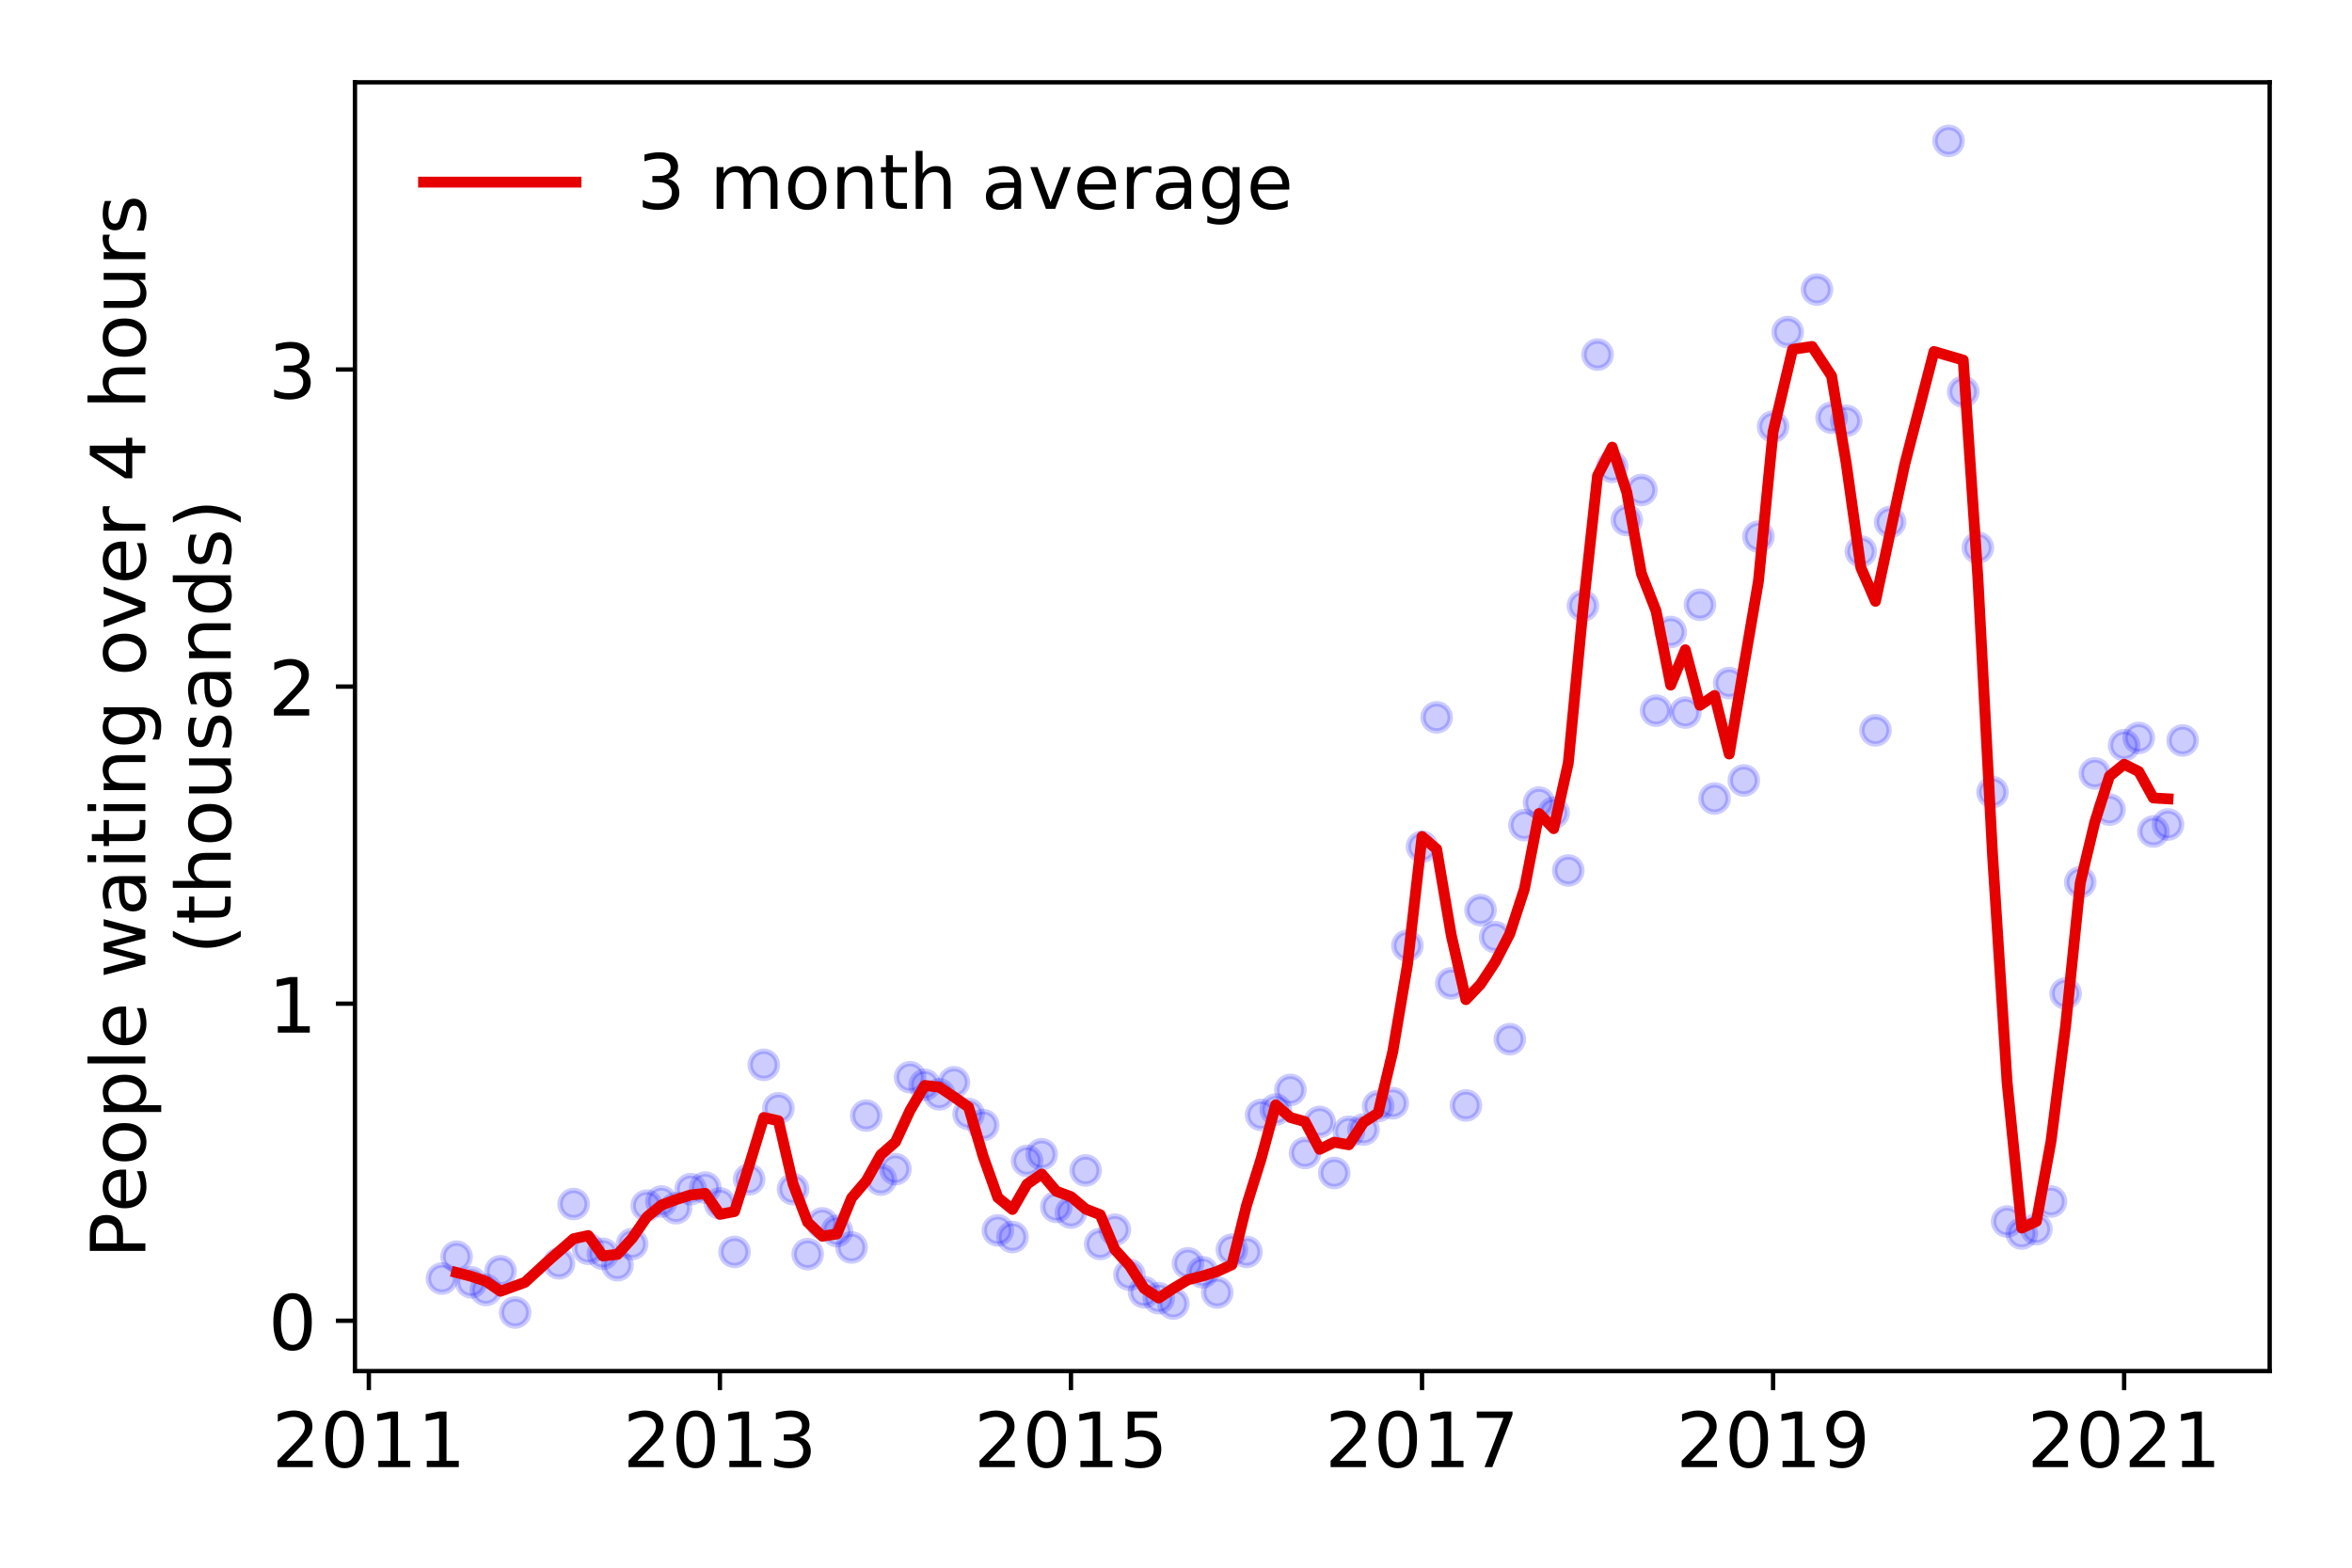 <?xml version="1.0" encoding="utf-8" standalone="no"?>
<!DOCTYPE svg PUBLIC "-//W3C//DTD SVG 1.1//EN"
  "http://www.w3.org/Graphics/SVG/1.1/DTD/svg11.dtd">
<!-- Created with matplotlib (https://matplotlib.org/) -->
<svg height="288pt" version="1.1" viewBox="0 0 432 288" width="432pt" xmlns="http://www.w3.org/2000/svg" xmlns:xlink="http://www.w3.org/1999/xlink">
 <defs>
  <style type="text/css">
*{stroke-linecap:butt;stroke-linejoin:round;}
  </style>
 </defs>
 <g id="figure_1">
  <g id="patch_1">
   <path d="M 0 288 
L 432 288 
L 432 0 
L 0 0 
z
" style="fill:#ffffff;"/>
  </g>
  <g id="axes_1">
   <g id="patch_2">
    <path d="M 65.195 251.88 
L 416.88 251.88 
L 416.88 15.12 
L 65.195 15.12 
z
" style="fill:#ffffff;"/>
   </g>
   <g id="matplotlib.axis_1">
    <g id="xtick_1">
     <g id="line2d_1">
      <defs>
       <path d="M 0 0 
L 0 3.5 
" id="m16c3095af6" style="stroke:#000000;stroke-width:0.8;"/>
      </defs>
      <g>
       <use style="stroke:#000000;stroke-width:0.8;" x="67.747" xlink:href="#m16c3095af6" y="251.88"/>
      </g>
     </g>
     <g id="text_1">
      <!-- 2011 -->
      <defs>
       <path d="M 19.188 8.297 
L 53.609 8.297 
L 53.609 0 
L 7.328 0 
L 7.328 8.297 
Q 12.938 14.109 22.625 23.891 
Q 32.328 33.688 34.812 36.531 
Q 39.547 41.844 41.422 45.531 
Q 43.312 49.219 43.312 52.781 
Q 43.312 58.594 39.234 62.25 
Q 35.156 65.922 28.609 65.922 
Q 23.969 65.922 18.812 64.312 
Q 13.672 62.703 7.812 59.422 
L 7.812 69.391 
Q 13.766 71.781 18.938 73 
Q 24.125 74.219 28.422 74.219 
Q 39.75 74.219 46.484 68.547 
Q 53.219 62.891 53.219 53.422 
Q 53.219 48.922 51.531 44.891 
Q 49.859 40.875 45.406 35.406 
Q 44.188 33.984 37.641 27.219 
Q 31.109 20.453 19.188 8.297 
z
" id="DejaVuSans-50"/>
       <path d="M 31.781 66.406 
Q 24.172 66.406 20.328 58.906 
Q 16.5 51.422 16.5 36.375 
Q 16.5 21.391 20.328 13.891 
Q 24.172 6.391 31.781 6.391 
Q 39.453 6.391 43.281 13.891 
Q 47.125 21.391 47.125 36.375 
Q 47.125 51.422 43.281 58.906 
Q 39.453 66.406 31.781 66.406 
z
M 31.781 74.219 
Q 44.047 74.219 50.516 64.516 
Q 56.984 54.828 56.984 36.375 
Q 56.984 17.969 50.516 8.266 
Q 44.047 -1.422 31.781 -1.422 
Q 19.531 -1.422 13.062 8.266 
Q 6.594 17.969 6.594 36.375 
Q 6.594 54.828 13.062 64.516 
Q 19.531 74.219 31.781 74.219 
z
" id="DejaVuSans-48"/>
       <path d="M 12.406 8.297 
L 28.516 8.297 
L 28.516 63.922 
L 10.984 60.406 
L 10.984 69.391 
L 28.422 72.906 
L 38.281 72.906 
L 38.281 8.297 
L 54.391 8.297 
L 54.391 0 
L 12.406 0 
z
" id="DejaVuSans-49"/>
      </defs>
      <g transform="translate(49.932 269.518)scale(0.14 -0.14)">
       <use xlink:href="#DejaVuSans-50"/>
       <use x="63.623" xlink:href="#DejaVuSans-48"/>
       <use x="127.246" xlink:href="#DejaVuSans-49"/>
       <use x="190.869" xlink:href="#DejaVuSans-49"/>
      </g>
     </g>
    </g>
    <g id="xtick_2">
     <g id="line2d_2">
      <g>
       <use style="stroke:#000000;stroke-width:0.8;" x="132.227" xlink:href="#m16c3095af6" y="251.88"/>
      </g>
     </g>
     <g id="text_2">
      <!-- 2013 -->
      <defs>
       <path d="M 40.578 39.312 
Q 47.656 37.797 51.625 33 
Q 55.609 28.219 55.609 21.188 
Q 55.609 10.406 48.188 4.484 
Q 40.766 -1.422 27.094 -1.422 
Q 22.516 -1.422 17.656 -0.516 
Q 12.797 0.391 7.625 2.203 
L 7.625 11.719 
Q 11.719 9.328 16.594 8.109 
Q 21.484 6.891 26.812 6.891 
Q 36.078 6.891 40.938 10.547 
Q 45.797 14.203 45.797 21.188 
Q 45.797 27.641 41.281 31.266 
Q 36.766 34.906 28.719 34.906 
L 20.219 34.906 
L 20.219 43.016 
L 29.109 43.016 
Q 36.375 43.016 40.234 45.922 
Q 44.094 48.828 44.094 54.297 
Q 44.094 59.906 40.109 62.906 
Q 36.141 65.922 28.719 65.922 
Q 24.656 65.922 20.016 65.031 
Q 15.375 64.156 9.812 62.312 
L 9.812 71.094 
Q 15.438 72.656 20.344 73.438 
Q 25.25 74.219 29.594 74.219 
Q 40.828 74.219 47.359 69.109 
Q 53.906 64.016 53.906 55.328 
Q 53.906 49.266 50.438 45.094 
Q 46.969 40.922 40.578 39.312 
z
" id="DejaVuSans-51"/>
      </defs>
      <g transform="translate(114.412 269.518)scale(0.14 -0.14)">
       <use xlink:href="#DejaVuSans-50"/>
       <use x="63.623" xlink:href="#DejaVuSans-48"/>
       <use x="127.246" xlink:href="#DejaVuSans-49"/>
       <use x="190.869" xlink:href="#DejaVuSans-51"/>
      </g>
     </g>
    </g>
    <g id="xtick_3">
     <g id="line2d_3">
      <g>
       <use style="stroke:#000000;stroke-width:0.8;" x="196.707" xlink:href="#m16c3095af6" y="251.88"/>
      </g>
     </g>
     <g id="text_3">
      <!-- 2015 -->
      <defs>
       <path d="M 10.797 72.906 
L 49.516 72.906 
L 49.516 64.594 
L 19.828 64.594 
L 19.828 46.734 
Q 21.969 47.469 24.109 47.828 
Q 26.266 48.188 28.422 48.188 
Q 40.625 48.188 47.75 41.5 
Q 54.891 34.812 54.891 23.391 
Q 54.891 11.625 47.562 5.094 
Q 40.234 -1.422 26.906 -1.422 
Q 22.312 -1.422 17.547 -0.641 
Q 12.797 0.141 7.719 1.703 
L 7.719 11.625 
Q 12.109 9.234 16.797 8.062 
Q 21.484 6.891 26.703 6.891 
Q 35.156 6.891 40.078 11.328 
Q 45.016 15.766 45.016 23.391 
Q 45.016 31 40.078 35.438 
Q 35.156 39.891 26.703 39.891 
Q 22.75 39.891 18.812 39.016 
Q 14.891 38.141 10.797 36.281 
z
" id="DejaVuSans-53"/>
      </defs>
      <g transform="translate(178.892 269.518)scale(0.14 -0.14)">
       <use xlink:href="#DejaVuSans-50"/>
       <use x="63.623" xlink:href="#DejaVuSans-48"/>
       <use x="127.246" xlink:href="#DejaVuSans-49"/>
       <use x="190.869" xlink:href="#DejaVuSans-53"/>
      </g>
     </g>
    </g>
    <g id="xtick_4">
     <g id="line2d_4">
      <g>
       <use style="stroke:#000000;stroke-width:0.8;" x="261.188" xlink:href="#m16c3095af6" y="251.88"/>
      </g>
     </g>
     <g id="text_4">
      <!-- 2017 -->
      <defs>
       <path d="M 8.203 72.906 
L 55.078 72.906 
L 55.078 68.703 
L 28.609 0 
L 18.312 0 
L 43.219 64.594 
L 8.203 64.594 
z
" id="DejaVuSans-55"/>
      </defs>
      <g transform="translate(243.373 269.518)scale(0.14 -0.14)">
       <use xlink:href="#DejaVuSans-50"/>
       <use x="63.623" xlink:href="#DejaVuSans-48"/>
       <use x="127.246" xlink:href="#DejaVuSans-49"/>
       <use x="190.869" xlink:href="#DejaVuSans-55"/>
      </g>
     </g>
    </g>
    <g id="xtick_5">
     <g id="line2d_5">
      <g>
       <use style="stroke:#000000;stroke-width:0.8;" x="325.668" xlink:href="#m16c3095af6" y="251.88"/>
      </g>
     </g>
     <g id="text_5">
      <!-- 2019 -->
      <defs>
       <path d="M 10.984 1.516 
L 10.984 10.5 
Q 14.703 8.734 18.5 7.812 
Q 22.312 6.891 25.984 6.891 
Q 35.75 6.891 40.891 13.453 
Q 46.047 20.016 46.781 33.406 
Q 43.953 29.203 39.594 26.953 
Q 35.25 24.703 29.984 24.703 
Q 19.047 24.703 12.672 31.312 
Q 6.297 37.938 6.297 49.422 
Q 6.297 60.641 12.938 67.422 
Q 19.578 74.219 30.609 74.219 
Q 43.266 74.219 49.922 64.516 
Q 56.594 54.828 56.594 36.375 
Q 56.594 19.141 48.406 8.859 
Q 40.234 -1.422 26.422 -1.422 
Q 22.703 -1.422 18.891 -0.688 
Q 15.094 0.047 10.984 1.516 
z
M 30.609 32.422 
Q 37.25 32.422 41.125 36.953 
Q 45.016 41.5 45.016 49.422 
Q 45.016 57.281 41.125 61.844 
Q 37.25 66.406 30.609 66.406 
Q 23.969 66.406 20.094 61.844 
Q 16.219 57.281 16.219 49.422 
Q 16.219 41.5 20.094 36.953 
Q 23.969 32.422 30.609 32.422 
z
" id="DejaVuSans-57"/>
      </defs>
      <g transform="translate(307.853 269.518)scale(0.14 -0.14)">
       <use xlink:href="#DejaVuSans-50"/>
       <use x="63.623" xlink:href="#DejaVuSans-48"/>
       <use x="127.246" xlink:href="#DejaVuSans-49"/>
       <use x="190.869" xlink:href="#DejaVuSans-57"/>
      </g>
     </g>
    </g>
    <g id="xtick_6">
     <g id="line2d_6">
      <g>
       <use style="stroke:#000000;stroke-width:0.8;" x="390.148" xlink:href="#m16c3095af6" y="251.88"/>
      </g>
     </g>
     <g id="text_6">
      <!-- 2021 -->
      <g transform="translate(372.333 269.518)scale(0.14 -0.14)">
       <use xlink:href="#DejaVuSans-50"/>
       <use x="63.623" xlink:href="#DejaVuSans-48"/>
       <use x="127.246" xlink:href="#DejaVuSans-50"/>
       <use x="190.869" xlink:href="#DejaVuSans-49"/>
      </g>
     </g>
    </g>
   </g>
   <g id="matplotlib.axis_2">
    <g id="ytick_1">
     <g id="line2d_7">
      <defs>
       <path d="M 0 0 
L -3.5 0 
" id="m332fecf7d8" style="stroke:#000000;stroke-width:0.8;"/>
      </defs>
      <g>
       <use style="stroke:#000000;stroke-width:0.8;" x="65.195" xlink:href="#m332fecf7d8" y="242.633"/>
      </g>
     </g>
     <g id="text_7">
      <!-- 0 -->
      <g transform="translate(49.288 247.952)scale(0.14 -0.14)">
       <use xlink:href="#DejaVuSans-48"/>
      </g>
     </g>
    </g>
    <g id="ytick_2">
     <g id="line2d_8">
      <g>
       <use style="stroke:#000000;stroke-width:0.8;" x="65.195" xlink:href="#m332fecf7d8" y="184.382"/>
      </g>
     </g>
     <g id="text_8">
      <!-- 1 -->
      <g transform="translate(49.288 189.701)scale(0.14 -0.14)">
       <use xlink:href="#DejaVuSans-49"/>
      </g>
     </g>
    </g>
    <g id="ytick_3">
     <g id="line2d_9">
      <g>
       <use style="stroke:#000000;stroke-width:0.8;" x="65.195" xlink:href="#m332fecf7d8" y="126.131"/>
      </g>
     </g>
     <g id="text_9">
      <!-- 2 -->
      <g transform="translate(49.288 131.45)scale(0.14 -0.14)">
       <use xlink:href="#DejaVuSans-50"/>
      </g>
     </g>
    </g>
    <g id="ytick_4">
     <g id="line2d_10">
      <g>
       <use style="stroke:#000000;stroke-width:0.8;" x="65.195" xlink:href="#m332fecf7d8" y="67.881"/>
      </g>
     </g>
     <g id="text_10">
      <!-- 3 -->
      <g transform="translate(49.288 73.199)scale(0.14 -0.14)">
       <use xlink:href="#DejaVuSans-51"/>
      </g>
     </g>
    </g>
    <g id="text_11">
     <!-- People waiting over 4 hours -->
     <defs>
      <path d="M 19.672 64.797 
L 19.672 37.406 
L 32.078 37.406 
Q 38.969 37.406 42.719 40.969 
Q 46.484 44.531 46.484 51.125 
Q 46.484 57.672 42.719 61.234 
Q 38.969 64.797 32.078 64.797 
z
M 9.812 72.906 
L 32.078 72.906 
Q 44.344 72.906 50.609 67.359 
Q 56.891 61.812 56.891 51.125 
Q 56.891 40.328 50.609 34.812 
Q 44.344 29.297 32.078 29.297 
L 19.672 29.297 
L 19.672 0 
L 9.812 0 
z
" id="DejaVuSans-80"/>
      <path d="M 56.203 29.594 
L 56.203 25.203 
L 14.891 25.203 
Q 15.484 15.922 20.484 11.062 
Q 25.484 6.203 34.422 6.203 
Q 39.594 6.203 44.453 7.469 
Q 49.312 8.734 54.109 11.281 
L 54.109 2.781 
Q 49.266 0.734 44.188 -0.344 
Q 39.109 -1.422 33.891 -1.422 
Q 20.797 -1.422 13.156 6.188 
Q 5.516 13.812 5.516 26.812 
Q 5.516 40.234 12.766 48.109 
Q 20.016 56 32.328 56 
Q 43.359 56 49.781 48.891 
Q 56.203 41.797 56.203 29.594 
z
M 47.219 32.234 
Q 47.125 39.594 43.094 43.984 
Q 39.062 48.391 32.422 48.391 
Q 24.906 48.391 20.391 44.141 
Q 15.875 39.891 15.188 32.172 
z
" id="DejaVuSans-101"/>
      <path d="M 30.609 48.391 
Q 23.391 48.391 19.188 42.75 
Q 14.984 37.109 14.984 27.297 
Q 14.984 17.484 19.156 11.844 
Q 23.344 6.203 30.609 6.203 
Q 37.797 6.203 41.984 11.859 
Q 46.188 17.531 46.188 27.297 
Q 46.188 37.016 41.984 42.703 
Q 37.797 48.391 30.609 48.391 
z
M 30.609 56 
Q 42.328 56 49.016 48.375 
Q 55.719 40.766 55.719 27.297 
Q 55.719 13.875 49.016 6.219 
Q 42.328 -1.422 30.609 -1.422 
Q 18.844 -1.422 12.172 6.219 
Q 5.516 13.875 5.516 27.297 
Q 5.516 40.766 12.172 48.375 
Q 18.844 56 30.609 56 
z
" id="DejaVuSans-111"/>
      <path d="M 18.109 8.203 
L 18.109 -20.797 
L 9.078 -20.797 
L 9.078 54.688 
L 18.109 54.688 
L 18.109 46.391 
Q 20.953 51.266 25.266 53.625 
Q 29.594 56 35.594 56 
Q 45.562 56 51.781 48.094 
Q 58.016 40.188 58.016 27.297 
Q 58.016 14.406 51.781 6.484 
Q 45.562 -1.422 35.594 -1.422 
Q 29.594 -1.422 25.266 0.953 
Q 20.953 3.328 18.109 8.203 
z
M 48.688 27.297 
Q 48.688 37.203 44.609 42.844 
Q 40.531 48.484 33.406 48.484 
Q 26.266 48.484 22.188 42.844 
Q 18.109 37.203 18.109 27.297 
Q 18.109 17.391 22.188 11.75 
Q 26.266 6.109 33.406 6.109 
Q 40.531 6.109 44.609 11.75 
Q 48.688 17.391 48.688 27.297 
z
" id="DejaVuSans-112"/>
      <path d="M 9.422 75.984 
L 18.406 75.984 
L 18.406 0 
L 9.422 0 
z
" id="DejaVuSans-108"/>
      <path id="DejaVuSans-32"/>
      <path d="M 4.203 54.688 
L 13.188 54.688 
L 24.422 12.016 
L 35.594 54.688 
L 46.188 54.688 
L 57.422 12.016 
L 68.609 54.688 
L 77.594 54.688 
L 63.281 0 
L 52.688 0 
L 40.922 44.828 
L 29.109 0 
L 18.5 0 
z
" id="DejaVuSans-119"/>
      <path d="M 34.281 27.484 
Q 23.391 27.484 19.188 25 
Q 14.984 22.516 14.984 16.5 
Q 14.984 11.719 18.141 8.906 
Q 21.297 6.109 26.703 6.109 
Q 34.188 6.109 38.703 11.406 
Q 43.219 16.703 43.219 25.484 
L 43.219 27.484 
z
M 52.203 31.203 
L 52.203 0 
L 43.219 0 
L 43.219 8.297 
Q 40.141 3.328 35.547 0.953 
Q 30.953 -1.422 24.312 -1.422 
Q 15.922 -1.422 10.953 3.297 
Q 6 8.016 6 15.922 
Q 6 25.141 12.172 29.828 
Q 18.359 34.516 30.609 34.516 
L 43.219 34.516 
L 43.219 35.406 
Q 43.219 41.609 39.141 45 
Q 35.062 48.391 27.688 48.391 
Q 23 48.391 18.547 47.266 
Q 14.109 46.141 10.016 43.891 
L 10.016 52.203 
Q 14.938 54.109 19.578 55.047 
Q 24.219 56 28.609 56 
Q 40.484 56 46.344 49.844 
Q 52.203 43.703 52.203 31.203 
z
" id="DejaVuSans-97"/>
      <path d="M 9.422 54.688 
L 18.406 54.688 
L 18.406 0 
L 9.422 0 
z
M 9.422 75.984 
L 18.406 75.984 
L 18.406 64.594 
L 9.422 64.594 
z
" id="DejaVuSans-105"/>
      <path d="M 18.312 70.219 
L 18.312 54.688 
L 36.812 54.688 
L 36.812 47.703 
L 18.312 47.703 
L 18.312 18.016 
Q 18.312 11.328 20.141 9.422 
Q 21.969 7.516 27.594 7.516 
L 36.812 7.516 
L 36.812 0 
L 27.594 0 
Q 17.188 0 13.234 3.875 
Q 9.281 7.766 9.281 18.016 
L 9.281 47.703 
L 2.688 47.703 
L 2.688 54.688 
L 9.281 54.688 
L 9.281 70.219 
z
" id="DejaVuSans-116"/>
      <path d="M 54.891 33.016 
L 54.891 0 
L 45.906 0 
L 45.906 32.719 
Q 45.906 40.484 42.875 44.328 
Q 39.844 48.188 33.797 48.188 
Q 26.516 48.188 22.312 43.547 
Q 18.109 38.922 18.109 30.906 
L 18.109 0 
L 9.078 0 
L 9.078 54.688 
L 18.109 54.688 
L 18.109 46.188 
Q 21.344 51.125 25.703 53.562 
Q 30.078 56 35.797 56 
Q 45.219 56 50.047 50.172 
Q 54.891 44.344 54.891 33.016 
z
" id="DejaVuSans-110"/>
      <path d="M 45.406 27.984 
Q 45.406 37.75 41.375 43.109 
Q 37.359 48.484 30.078 48.484 
Q 22.859 48.484 18.828 43.109 
Q 14.797 37.75 14.797 27.984 
Q 14.797 18.266 18.828 12.891 
Q 22.859 7.516 30.078 7.516 
Q 37.359 7.516 41.375 12.891 
Q 45.406 18.266 45.406 27.984 
z
M 54.391 6.781 
Q 54.391 -7.172 48.188 -13.984 
Q 42 -20.797 29.203 -20.797 
Q 24.469 -20.797 20.266 -20.094 
Q 16.062 -19.391 12.109 -17.922 
L 12.109 -9.188 
Q 16.062 -11.328 19.922 -12.344 
Q 23.781 -13.375 27.781 -13.375 
Q 36.625 -13.375 41.016 -8.766 
Q 45.406 -4.156 45.406 5.172 
L 45.406 9.625 
Q 42.625 4.781 38.281 2.391 
Q 33.938 0 27.875 0 
Q 17.828 0 11.672 7.656 
Q 5.516 15.328 5.516 27.984 
Q 5.516 40.672 11.672 48.328 
Q 17.828 56 27.875 56 
Q 33.938 56 38.281 53.609 
Q 42.625 51.219 45.406 46.391 
L 45.406 54.688 
L 54.391 54.688 
z
" id="DejaVuSans-103"/>
      <path d="M 2.984 54.688 
L 12.5 54.688 
L 29.594 8.797 
L 46.688 54.688 
L 56.203 54.688 
L 35.688 0 
L 23.484 0 
z
" id="DejaVuSans-118"/>
      <path d="M 41.109 46.297 
Q 39.594 47.172 37.812 47.578 
Q 36.031 48 33.891 48 
Q 26.266 48 22.188 43.047 
Q 18.109 38.094 18.109 28.812 
L 18.109 0 
L 9.078 0 
L 9.078 54.688 
L 18.109 54.688 
L 18.109 46.188 
Q 20.953 51.172 25.484 53.578 
Q 30.031 56 36.531 56 
Q 37.453 56 38.578 55.875 
Q 39.703 55.766 41.062 55.516 
z
" id="DejaVuSans-114"/>
      <path d="M 37.797 64.312 
L 12.891 25.391 
L 37.797 25.391 
z
M 35.203 72.906 
L 47.609 72.906 
L 47.609 25.391 
L 58.016 25.391 
L 58.016 17.188 
L 47.609 17.188 
L 47.609 0 
L 37.797 0 
L 37.797 17.188 
L 4.891 17.188 
L 4.891 26.703 
z
" id="DejaVuSans-52"/>
      <path d="M 54.891 33.016 
L 54.891 0 
L 45.906 0 
L 45.906 32.719 
Q 45.906 40.484 42.875 44.328 
Q 39.844 48.188 33.797 48.188 
Q 26.516 48.188 22.312 43.547 
Q 18.109 38.922 18.109 30.906 
L 18.109 0 
L 9.078 0 
L 9.078 75.984 
L 18.109 75.984 
L 18.109 46.188 
Q 21.344 51.125 25.703 53.562 
Q 30.078 56 35.797 56 
Q 45.219 56 50.047 50.172 
Q 54.891 44.344 54.891 33.016 
z
" id="DejaVuSans-104"/>
      <path d="M 8.5 21.578 
L 8.5 54.688 
L 17.484 54.688 
L 17.484 21.922 
Q 17.484 14.156 20.5 10.266 
Q 23.531 6.391 29.594 6.391 
Q 36.859 6.391 41.078 11.031 
Q 45.312 15.672 45.312 23.688 
L 45.312 54.688 
L 54.297 54.688 
L 54.297 0 
L 45.312 0 
L 45.312 8.406 
Q 42.047 3.422 37.719 1 
Q 33.406 -1.422 27.688 -1.422 
Q 18.266 -1.422 13.375 4.438 
Q 8.5 10.297 8.5 21.578 
z
M 31.109 56 
z
" id="DejaVuSans-117"/>
      <path d="M 44.281 53.078 
L 44.281 44.578 
Q 40.484 46.531 36.375 47.5 
Q 32.281 48.484 27.875 48.484 
Q 21.188 48.484 17.844 46.438 
Q 14.5 44.391 14.5 40.281 
Q 14.5 37.156 16.891 35.375 
Q 19.281 33.594 26.516 31.984 
L 29.594 31.297 
Q 39.156 29.25 43.188 25.516 
Q 47.219 21.781 47.219 15.094 
Q 47.219 7.469 41.188 3.016 
Q 35.156 -1.422 24.609 -1.422 
Q 20.219 -1.422 15.453 -0.562 
Q 10.688 0.297 5.422 2 
L 5.422 11.281 
Q 10.406 8.688 15.234 7.391 
Q 20.062 6.109 24.812 6.109 
Q 31.156 6.109 34.562 8.281 
Q 37.984 10.453 37.984 14.406 
Q 37.984 18.062 35.516 20.016 
Q 33.062 21.969 24.703 23.781 
L 21.578 24.516 
Q 13.234 26.266 9.516 29.906 
Q 5.812 33.547 5.812 39.891 
Q 5.812 47.609 11.281 51.797 
Q 16.75 56 26.812 56 
Q 31.781 56 36.172 55.266 
Q 40.578 54.547 44.281 53.078 
z
" id="DejaVuSans-115"/>
     </defs>
     <g transform="translate(26.699 231.175)rotate(-90)scale(0.14 -0.14)">
      <use xlink:href="#DejaVuSans-80"/>
      <use x="60.256" xlink:href="#DejaVuSans-101"/>
      <use x="121.779" xlink:href="#DejaVuSans-111"/>
      <use x="182.961" xlink:href="#DejaVuSans-112"/>
      <use x="246.438" xlink:href="#DejaVuSans-108"/>
      <use x="274.221" xlink:href="#DejaVuSans-101"/>
      <use x="335.744" xlink:href="#DejaVuSans-32"/>
      <use x="367.531" xlink:href="#DejaVuSans-119"/>
      <use x="449.318" xlink:href="#DejaVuSans-97"/>
      <use x="510.598" xlink:href="#DejaVuSans-105"/>
      <use x="538.381" xlink:href="#DejaVuSans-116"/>
      <use x="577.59" xlink:href="#DejaVuSans-105"/>
      <use x="605.373" xlink:href="#DejaVuSans-110"/>
      <use x="668.752" xlink:href="#DejaVuSans-103"/>
      <use x="732.229" xlink:href="#DejaVuSans-32"/>
      <use x="764.016" xlink:href="#DejaVuSans-111"/>
      <use x="825.197" xlink:href="#DejaVuSans-118"/>
      <use x="884.377" xlink:href="#DejaVuSans-101"/>
      <use x="945.9" xlink:href="#DejaVuSans-114"/>
      <use x="987.014" xlink:href="#DejaVuSans-32"/>
      <use x="1018.801" xlink:href="#DejaVuSans-52"/>
      <use x="1082.424" xlink:href="#DejaVuSans-32"/>
      <use x="1114.211" xlink:href="#DejaVuSans-104"/>
      <use x="1177.59" xlink:href="#DejaVuSans-111"/>
      <use x="1238.771" xlink:href="#DejaVuSans-117"/>
      <use x="1302.15" xlink:href="#DejaVuSans-114"/>
      <use x="1343.264" xlink:href="#DejaVuSans-115"/>
     </g>
     <!-- (thousands) -->
     <defs>
      <path d="M 31 75.875 
Q 24.469 64.656 21.281 53.656 
Q 18.109 42.672 18.109 31.391 
Q 18.109 20.125 21.312 9.062 
Q 24.516 -2 31 -13.188 
L 23.188 -13.188 
Q 15.875 -1.703 12.234 9.375 
Q 8.594 20.453 8.594 31.391 
Q 8.594 42.281 12.203 53.312 
Q 15.828 64.359 23.188 75.875 
z
" id="DejaVuSans-40"/>
      <path d="M 45.406 46.391 
L 45.406 75.984 
L 54.391 75.984 
L 54.391 0 
L 45.406 0 
L 45.406 8.203 
Q 42.578 3.328 38.25 0.953 
Q 33.938 -1.422 27.875 -1.422 
Q 17.969 -1.422 11.734 6.484 
Q 5.516 14.406 5.516 27.297 
Q 5.516 40.188 11.734 48.094 
Q 17.969 56 27.875 56 
Q 33.938 56 38.25 53.625 
Q 42.578 51.266 45.406 46.391 
z
M 14.797 27.297 
Q 14.797 17.391 18.875 11.75 
Q 22.953 6.109 30.078 6.109 
Q 37.203 6.109 41.297 11.75 
Q 45.406 17.391 45.406 27.297 
Q 45.406 37.203 41.297 42.844 
Q 37.203 48.484 30.078 48.484 
Q 22.953 48.484 18.875 42.844 
Q 14.797 37.203 14.797 27.297 
z
" id="DejaVuSans-100"/>
      <path d="M 8.016 75.875 
L 15.828 75.875 
Q 23.141 64.359 26.781 53.312 
Q 30.422 42.281 30.422 31.391 
Q 30.422 20.453 26.781 9.375 
Q 23.141 -1.703 15.828 -13.188 
L 8.016 -13.188 
Q 14.5 -2 17.703 9.062 
Q 20.906 20.125 20.906 31.391 
Q 20.906 42.672 17.703 53.656 
Q 14.5 64.656 8.016 75.875 
z
" id="DejaVuSans-41"/>
     </defs>
     <g transform="translate(42.376 175.325)rotate(-90)scale(0.14 -0.14)">
      <use xlink:href="#DejaVuSans-40"/>
      <use x="39.014" xlink:href="#DejaVuSans-116"/>
      <use x="78.223" xlink:href="#DejaVuSans-104"/>
      <use x="141.602" xlink:href="#DejaVuSans-111"/>
      <use x="202.783" xlink:href="#DejaVuSans-117"/>
      <use x="266.162" xlink:href="#DejaVuSans-115"/>
      <use x="318.262" xlink:href="#DejaVuSans-97"/>
      <use x="379.541" xlink:href="#DejaVuSans-110"/>
      <use x="442.92" xlink:href="#DejaVuSans-100"/>
      <use x="506.396" xlink:href="#DejaVuSans-115"/>
      <use x="558.496" xlink:href="#DejaVuSans-41"/>
     </g>
    </g>
   </g>
   <g id="line2d_11">
    <defs>
     <path d="M 0 2.5 
C 0.663 2.5 1.299 2.237 1.768 1.768 
C 2.237 1.299 2.5 0.663 2.5 0 
C 2.5 -0.663 2.237 -1.299 1.768 -1.768 
C 1.299 -2.237 0.663 -2.5 0 -2.5 
C -0.663 -2.5 -1.299 -2.237 -1.768 -1.768 
C -2.237 -1.299 -2.5 -0.663 -2.5 0 
C -2.5 0.663 -2.237 1.299 -1.768 1.768 
C -1.299 2.237 -0.663 2.5 0 2.5 
z
" id="ma530aab3bc" style="stroke:#0000ff;stroke-opacity:0.2;"/>
    </defs>
    <g clip-path="url(#p7422d6db2c)">
     <use style="fill:#0000ff;fill-opacity:0.2;stroke:#0000ff;stroke-opacity:0.2;" x="400.894" xlink:href="#ma530aab3bc" y="136.034"/>
     <use style="fill:#0000ff;fill-opacity:0.2;stroke:#0000ff;stroke-opacity:0.2;" x="398.208" xlink:href="#ma530aab3bc" y="151.47"/>
     <use style="fill:#0000ff;fill-opacity:0.2;stroke:#0000ff;stroke-opacity:0.2;" x="395.521" xlink:href="#ma530aab3bc" y="152.752"/>
     <use style="fill:#0000ff;fill-opacity:0.2;stroke:#0000ff;stroke-opacity:0.2;" x="392.834" xlink:href="#ma530aab3bc" y="135.568"/>
     <use style="fill:#0000ff;fill-opacity:0.2;stroke:#0000ff;stroke-opacity:0.2;" x="390.148" xlink:href="#ma530aab3bc" y="136.908"/>
     <use style="fill:#0000ff;fill-opacity:0.2;stroke:#0000ff;stroke-opacity:0.2;" x="387.461" xlink:href="#ma530aab3bc" y="148.733"/>
     <use style="fill:#0000ff;fill-opacity:0.2;stroke:#0000ff;stroke-opacity:0.2;" x="384.774" xlink:href="#ma530aab3bc" y="142.092"/>
     <use style="fill:#0000ff;fill-opacity:0.2;stroke:#0000ff;stroke-opacity:0.2;" x="382.088" xlink:href="#ma530aab3bc" y="162.072"/>
     <use style="fill:#0000ff;fill-opacity:0.2;stroke:#0000ff;stroke-opacity:0.2;" x="379.401" xlink:href="#ma530aab3bc" y="182.518"/>
     <use style="fill:#0000ff;fill-opacity:0.2;stroke:#0000ff;stroke-opacity:0.2;" x="376.714" xlink:href="#ma530aab3bc" y="220.73"/>
     <use style="fill:#0000ff;fill-opacity:0.2;stroke:#0000ff;stroke-opacity:0.2;" x="374.028" xlink:href="#ma530aab3bc" y="225.798"/>
     <use style="fill:#0000ff;fill-opacity:0.2;stroke:#0000ff;stroke-opacity:0.2;" x="371.341" xlink:href="#ma530aab3bc" y="226.614"/>
     <use style="fill:#0000ff;fill-opacity:0.2;stroke:#0000ff;stroke-opacity:0.2;" x="368.654" xlink:href="#ma530aab3bc" y="224.4"/>
     <use style="fill:#0000ff;fill-opacity:0.2;stroke:#0000ff;stroke-opacity:0.2;" x="365.968" xlink:href="#ma530aab3bc" y="145.529"/>
     <use style="fill:#0000ff;fill-opacity:0.2;stroke:#0000ff;stroke-opacity:0.2;" x="363.281" xlink:href="#ma530aab3bc" y="100.617"/>
     <use style="fill:#0000ff;fill-opacity:0.2;stroke:#0000ff;stroke-opacity:0.2;" x="360.594" xlink:href="#ma530aab3bc" y="71.958"/>
     <use style="fill:#0000ff;fill-opacity:0.2;stroke:#0000ff;stroke-opacity:0.2;" x="357.908" xlink:href="#ma530aab3bc" y="25.882"/>
     <use style="fill:#0000ff;fill-opacity:0.2;stroke:#0000ff;stroke-opacity:0.2;" x="347.161" xlink:href="#ma530aab3bc" y="95.899"/>
     <use style="fill:#0000ff;fill-opacity:0.2;stroke:#0000ff;stroke-opacity:0.2;" x="344.474" xlink:href="#ma530aab3bc" y="134.17"/>
     <use style="fill:#0000ff;fill-opacity:0.2;stroke:#0000ff;stroke-opacity:0.2;" x="341.788" xlink:href="#ma530aab3bc" y="101.316"/>
     <use style="fill:#0000ff;fill-opacity:0.2;stroke:#0000ff;stroke-opacity:0.2;" x="339.101" xlink:href="#ma530aab3bc" y="77.317"/>
     <use style="fill:#0000ff;fill-opacity:0.2;stroke:#0000ff;stroke-opacity:0.2;" x="336.414" xlink:href="#ma530aab3bc" y="76.735"/>
     <use style="fill:#0000ff;fill-opacity:0.2;stroke:#0000ff;stroke-opacity:0.2;" x="333.728" xlink:href="#ma530aab3bc" y="53.201"/>
     <use style="fill:#0000ff;fill-opacity:0.2;stroke:#0000ff;stroke-opacity:0.2;" x="328.354" xlink:href="#ma530aab3bc" y="61.007"/>
     <use style="fill:#0000ff;fill-opacity:0.2;stroke:#0000ff;stroke-opacity:0.2;" x="325.668" xlink:href="#ma530aab3bc" y="78.366"/>
     <use style="fill:#0000ff;fill-opacity:0.2;stroke:#0000ff;stroke-opacity:0.2;" x="322.981" xlink:href="#ma530aab3bc" y="98.579"/>
     <use style="fill:#0000ff;fill-opacity:0.2;stroke:#0000ff;stroke-opacity:0.2;" x="320.294" xlink:href="#ma530aab3bc" y="143.373"/>
     <use style="fill:#0000ff;fill-opacity:0.2;stroke:#0000ff;stroke-opacity:0.2;" x="317.608" xlink:href="#ma530aab3bc" y="125.491"/>
     <use style="fill:#0000ff;fill-opacity:0.2;stroke:#0000ff;stroke-opacity:0.2;" x="314.921" xlink:href="#ma530aab3bc" y="146.694"/>
     <use style="fill:#0000ff;fill-opacity:0.2;stroke:#0000ff;stroke-opacity:0.2;" x="312.234" xlink:href="#ma530aab3bc" y="111.103"/>
     <use style="fill:#0000ff;fill-opacity:0.2;stroke:#0000ff;stroke-opacity:0.2;" x="309.548" xlink:href="#ma530aab3bc" y="130.908"/>
     <use style="fill:#0000ff;fill-opacity:0.2;stroke:#0000ff;stroke-opacity:0.2;" x="306.861" xlink:href="#ma530aab3bc" y="116.112"/>
     <use style="fill:#0000ff;fill-opacity:0.2;stroke:#0000ff;stroke-opacity:0.2;" x="304.174" xlink:href="#ma530aab3bc" y="130.558"/>
     <use style="fill:#0000ff;fill-opacity:0.2;stroke:#0000ff;stroke-opacity:0.2;" x="301.488" xlink:href="#ma530aab3bc" y="90.016"/>
     <use style="fill:#0000ff;fill-opacity:0.2;stroke:#0000ff;stroke-opacity:0.2;" x="298.801" xlink:href="#ma530aab3bc" y="95.55"/>
     <use style="fill:#0000ff;fill-opacity:0.2;stroke:#0000ff;stroke-opacity:0.2;" x="296.114" xlink:href="#ma530aab3bc" y="85.764"/>
     <use style="fill:#0000ff;fill-opacity:0.2;stroke:#0000ff;stroke-opacity:0.2;" x="293.428" xlink:href="#ma530aab3bc" y="65.143"/>
     <use style="fill:#0000ff;fill-opacity:0.2;stroke:#0000ff;stroke-opacity:0.2;" x="290.741" xlink:href="#ma530aab3bc" y="111.277"/>
     <use style="fill:#0000ff;fill-opacity:0.2;stroke:#0000ff;stroke-opacity:0.2;" x="288.054" xlink:href="#ma530aab3bc" y="159.917"/>
     <use style="fill:#0000ff;fill-opacity:0.2;stroke:#0000ff;stroke-opacity:0.2;" x="285.368" xlink:href="#ma530aab3bc" y="149.315"/>
     <use style="fill:#0000ff;fill-opacity:0.2;stroke:#0000ff;stroke-opacity:0.2;" x="282.681" xlink:href="#ma530aab3bc" y="147.451"/>
     <use style="fill:#0000ff;fill-opacity:0.2;stroke:#0000ff;stroke-opacity:0.2;" x="279.994" xlink:href="#ma530aab3bc" y="151.587"/>
     <use style="fill:#0000ff;fill-opacity:0.2;stroke:#0000ff;stroke-opacity:0.2;" x="277.308" xlink:href="#ma530aab3bc" y="190.906"/>
     <use style="fill:#0000ff;fill-opacity:0.2;stroke:#0000ff;stroke-opacity:0.2;" x="274.621" xlink:href="#ma530aab3bc" y="172.149"/>
     <use style="fill:#0000ff;fill-opacity:0.2;stroke:#0000ff;stroke-opacity:0.2;" x="271.934" xlink:href="#ma530aab3bc" y="167.198"/>
     <use style="fill:#0000ff;fill-opacity:0.2;stroke:#0000ff;stroke-opacity:0.2;" x="269.248" xlink:href="#ma530aab3bc" y="203.08"/>
     <use style="fill:#0000ff;fill-opacity:0.2;stroke:#0000ff;stroke-opacity:0.2;" x="266.561" xlink:href="#ma530aab3bc" y="180.654"/>
     <use style="fill:#0000ff;fill-opacity:0.2;stroke:#0000ff;stroke-opacity:0.2;" x="263.874" xlink:href="#ma530aab3bc" y="131.782"/>
     <use style="fill:#0000ff;fill-opacity:0.2;stroke:#0000ff;stroke-opacity:0.2;" x="261.188" xlink:href="#ma530aab3bc" y="155.548"/>
     <use style="fill:#0000ff;fill-opacity:0.2;stroke:#0000ff;stroke-opacity:0.2;" x="258.501" xlink:href="#ma530aab3bc" y="173.722"/>
     <use style="fill:#0000ff;fill-opacity:0.2;stroke:#0000ff;stroke-opacity:0.2;" x="255.814" xlink:href="#ma530aab3bc" y="202.673"/>
     <use style="fill:#0000ff;fill-opacity:0.2;stroke:#0000ff;stroke-opacity:0.2;" x="253.128" xlink:href="#ma530aab3bc" y="203.197"/>
     <use style="fill:#0000ff;fill-opacity:0.2;stroke:#0000ff;stroke-opacity:0.2;" x="250.441" xlink:href="#ma530aab3bc" y="207.508"/>
     <use style="fill:#0000ff;fill-opacity:0.2;stroke:#0000ff;stroke-opacity:0.2;" x="247.754" xlink:href="#ma530aab3bc" y="207.915"/>
     <use style="fill:#0000ff;fill-opacity:0.2;stroke:#0000ff;stroke-opacity:0.2;" x="245.068" xlink:href="#ma530aab3bc" y="215.488"/>
     <use style="fill:#0000ff;fill-opacity:0.2;stroke:#0000ff;stroke-opacity:0.2;" x="242.381" xlink:href="#ma530aab3bc" y="206.11"/>
     <use style="fill:#0000ff;fill-opacity:0.2;stroke:#0000ff;stroke-opacity:0.2;" x="239.694" xlink:href="#ma530aab3bc" y="211.818"/>
     <use style="fill:#0000ff;fill-opacity:0.2;stroke:#0000ff;stroke-opacity:0.2;" x="237.007" xlink:href="#ma530aab3bc" y="200.226"/>
     <use style="fill:#0000ff;fill-opacity:0.2;stroke:#0000ff;stroke-opacity:0.2;" x="234.321" xlink:href="#ma530aab3bc" y="203.838"/>
     <use style="fill:#0000ff;fill-opacity:0.2;stroke:#0000ff;stroke-opacity:0.2;" x="231.634" xlink:href="#ma530aab3bc" y="204.828"/>
     <use style="fill:#0000ff;fill-opacity:0.2;stroke:#0000ff;stroke-opacity:0.2;" x="228.947" xlink:href="#ma530aab3bc" y="229.992"/>
     <use style="fill:#0000ff;fill-opacity:0.2;stroke:#0000ff;stroke-opacity:0.2;" x="226.261" xlink:href="#ma530aab3bc" y="229.585"/>
     <use style="fill:#0000ff;fill-opacity:0.2;stroke:#0000ff;stroke-opacity:0.2;" x="223.574" xlink:href="#ma530aab3bc" y="237.448"/>
     <use style="fill:#0000ff;fill-opacity:0.2;stroke:#0000ff;stroke-opacity:0.2;" x="220.887" xlink:href="#ma530aab3bc" y="233.72"/>
     <use style="fill:#0000ff;fill-opacity:0.2;stroke:#0000ff;stroke-opacity:0.2;" x="218.201" xlink:href="#ma530aab3bc" y="232.089"/>
     <use style="fill:#0000ff;fill-opacity:0.2;stroke:#0000ff;stroke-opacity:0.2;" x="215.514" xlink:href="#ma530aab3bc" y="239.487"/>
     <use style="fill:#0000ff;fill-opacity:0.2;stroke:#0000ff;stroke-opacity:0.2;" x="212.827" xlink:href="#ma530aab3bc" y="238.497"/>
     <use style="fill:#0000ff;fill-opacity:0.2;stroke:#0000ff;stroke-opacity:0.2;" x="210.141" xlink:href="#ma530aab3bc" y="237.39"/>
     <use style="fill:#0000ff;fill-opacity:0.2;stroke:#0000ff;stroke-opacity:0.2;" x="207.454" xlink:href="#ma530aab3bc" y="234.186"/>
     <use style="fill:#0000ff;fill-opacity:0.2;stroke:#0000ff;stroke-opacity:0.2;" x="204.767" xlink:href="#ma530aab3bc" y="225.915"/>
     <use style="fill:#0000ff;fill-opacity:0.2;stroke:#0000ff;stroke-opacity:0.2;" x="202.081" xlink:href="#ma530aab3bc" y="228.536"/>
     <use style="fill:#0000ff;fill-opacity:0.2;stroke:#0000ff;stroke-opacity:0.2;" x="199.394" xlink:href="#ma530aab3bc" y="215.022"/>
     <use style="fill:#0000ff;fill-opacity:0.2;stroke:#0000ff;stroke-opacity:0.2;" x="196.707" xlink:href="#ma530aab3bc" y="222.769"/>
     <use style="fill:#0000ff;fill-opacity:0.2;stroke:#0000ff;stroke-opacity:0.2;" x="194.021" xlink:href="#ma530aab3bc" y="221.721"/>
     <use style="fill:#0000ff;fill-opacity:0.2;stroke:#0000ff;stroke-opacity:0.2;" x="191.334" xlink:href="#ma530aab3bc" y="212.051"/>
     <use style="fill:#0000ff;fill-opacity:0.2;stroke:#0000ff;stroke-opacity:0.2;" x="188.647" xlink:href="#ma530aab3bc" y="213.274"/>
     <use style="fill:#0000ff;fill-opacity:0.2;stroke:#0000ff;stroke-opacity:0.2;" x="185.961" xlink:href="#ma530aab3bc" y="227.255"/>
     <use style="fill:#0000ff;fill-opacity:0.2;stroke:#0000ff;stroke-opacity:0.2;" x="183.274" xlink:href="#ma530aab3bc" y="226.031"/>
     <use style="fill:#0000ff;fill-opacity:0.2;stroke:#0000ff;stroke-opacity:0.2;" x="180.587" xlink:href="#ma530aab3bc" y="206.692"/>
     <use style="fill:#0000ff;fill-opacity:0.2;stroke:#0000ff;stroke-opacity:0.2;" x="177.901" xlink:href="#ma530aab3bc" y="204.653"/>
     <use style="fill:#0000ff;fill-opacity:0.2;stroke:#0000ff;stroke-opacity:0.2;" x="175.214" xlink:href="#ma530aab3bc" y="198.828"/>
     <use style="fill:#0000ff;fill-opacity:0.2;stroke:#0000ff;stroke-opacity:0.2;" x="172.527" xlink:href="#ma530aab3bc" y="201.042"/>
     <use style="fill:#0000ff;fill-opacity:0.2;stroke:#0000ff;stroke-opacity:0.2;" x="169.841" xlink:href="#ma530aab3bc" y="199.294"/>
     <use style="fill:#0000ff;fill-opacity:0.2;stroke:#0000ff;stroke-opacity:0.2;" x="167.154" xlink:href="#ma530aab3bc" y="197.896"/>
     <use style="fill:#0000ff;fill-opacity:0.2;stroke:#0000ff;stroke-opacity:0.2;" x="164.467" xlink:href="#ma530aab3bc" y="214.789"/>
     <use style="fill:#0000ff;fill-opacity:0.2;stroke:#0000ff;stroke-opacity:0.2;" x="161.781" xlink:href="#ma530aab3bc" y="216.711"/>
     <use style="fill:#0000ff;fill-opacity:0.2;stroke:#0000ff;stroke-opacity:0.2;" x="159.094" xlink:href="#ma530aab3bc" y="204.944"/>
     <use style="fill:#0000ff;fill-opacity:0.2;stroke:#0000ff;stroke-opacity:0.2;" x="156.407" xlink:href="#ma530aab3bc" y="229.177"/>
     <use style="fill:#0000ff;fill-opacity:0.2;stroke:#0000ff;stroke-opacity:0.2;" x="153.721" xlink:href="#ma530aab3bc" y="226.148"/>
     <use style="fill:#0000ff;fill-opacity:0.2;stroke:#0000ff;stroke-opacity:0.2;" x="151.034" xlink:href="#ma530aab3bc" y="224.75"/>
     <use style="fill:#0000ff;fill-opacity:0.2;stroke:#0000ff;stroke-opacity:0.2;" x="148.347" xlink:href="#ma530aab3bc" y="230.4"/>
     <use style="fill:#0000ff;fill-opacity:0.2;stroke:#0000ff;stroke-opacity:0.2;" x="145.661" xlink:href="#ma530aab3bc" y="218.459"/>
     <use style="fill:#0000ff;fill-opacity:0.2;stroke:#0000ff;stroke-opacity:0.2;" x="142.974" xlink:href="#ma530aab3bc" y="203.605"/>
     <use style="fill:#0000ff;fill-opacity:0.2;stroke:#0000ff;stroke-opacity:0.2;" x="140.287" xlink:href="#ma530aab3bc" y="195.624"/>
     <use style="fill:#0000ff;fill-opacity:0.2;stroke:#0000ff;stroke-opacity:0.2;" x="137.601" xlink:href="#ma530aab3bc" y="216.653"/>
     <use style="fill:#0000ff;fill-opacity:0.2;stroke:#0000ff;stroke-opacity:0.2;" x="134.914" xlink:href="#ma530aab3bc" y="229.992"/>
     <use style="fill:#0000ff;fill-opacity:0.2;stroke:#0000ff;stroke-opacity:0.2;" x="132.227" xlink:href="#ma530aab3bc" y="221.08"/>
     <use style="fill:#0000ff;fill-opacity:0.2;stroke:#0000ff;stroke-opacity:0.2;" x="129.541" xlink:href="#ma530aab3bc" y="218.167"/>
     <use style="fill:#0000ff;fill-opacity:0.2;stroke:#0000ff;stroke-opacity:0.2;" x="126.854" xlink:href="#ma530aab3bc" y="218.459"/>
     <use style="fill:#0000ff;fill-opacity:0.2;stroke:#0000ff;stroke-opacity:0.2;" x="124.167" xlink:href="#ma530aab3bc" y="221.954"/>
     <use style="fill:#0000ff;fill-opacity:0.2;stroke:#0000ff;stroke-opacity:0.2;" x="121.481" xlink:href="#ma530aab3bc" y="220.73"/>
     <use style="fill:#0000ff;fill-opacity:0.2;stroke:#0000ff;stroke-opacity:0.2;" x="118.794" xlink:href="#ma530aab3bc" y="221.488"/>
     <use style="fill:#0000ff;fill-opacity:0.2;stroke:#0000ff;stroke-opacity:0.2;" x="116.107" xlink:href="#ma530aab3bc" y="228.536"/>
     <use style="fill:#0000ff;fill-opacity:0.2;stroke:#0000ff;stroke-opacity:0.2;" x="113.421" xlink:href="#ma530aab3bc" y="232.439"/>
     <use style="fill:#0000ff;fill-opacity:0.2;stroke:#0000ff;stroke-opacity:0.2;" x="110.734" xlink:href="#ma530aab3bc" y="230.342"/>
     <use style="fill:#0000ff;fill-opacity:0.2;stroke:#0000ff;stroke-opacity:0.2;" x="108.047" xlink:href="#ma530aab3bc" y="229.41"/>
     <use style="fill:#0000ff;fill-opacity:0.2;stroke:#0000ff;stroke-opacity:0.2;" x="105.361" xlink:href="#ma530aab3bc" y="221.196"/>
     <use style="fill:#0000ff;fill-opacity:0.2;stroke:#0000ff;stroke-opacity:0.2;" x="102.674" xlink:href="#ma530aab3bc" y="232.089"/>
     <use style="fill:#0000ff;fill-opacity:0.2;stroke:#0000ff;stroke-opacity:0.2;" x="94.614" xlink:href="#ma530aab3bc" y="241.118"/>
     <use style="fill:#0000ff;fill-opacity:0.2;stroke:#0000ff;stroke-opacity:0.2;" x="91.927" xlink:href="#ma530aab3bc" y="233.546"/>
     <use style="fill:#0000ff;fill-opacity:0.2;stroke:#0000ff;stroke-opacity:0.2;" x="89.241" xlink:href="#ma530aab3bc" y="236.982"/>
     <use style="fill:#0000ff;fill-opacity:0.2;stroke:#0000ff;stroke-opacity:0.2;" x="86.554" xlink:href="#ma530aab3bc" y="235.584"/>
     <use style="fill:#0000ff;fill-opacity:0.2;stroke:#0000ff;stroke-opacity:0.2;" x="83.867" xlink:href="#ma530aab3bc" y="230.866"/>
     <use style="fill:#0000ff;fill-opacity:0.2;stroke:#0000ff;stroke-opacity:0.2;" x="81.181" xlink:href="#ma530aab3bc" y="234.885"/>
    </g>
   </g>
   <g id="line2d_12">
    <path clip-path="url(#p7422d6db2c)" d="M 398.208 146.752 
L 395.521 146.597 
L 392.834 141.742 
L 390.148 140.403 
L 387.461 142.577 
L 384.774 150.966 
L 382.088 162.227 
L 379.401 188.44 
L 376.714 209.682 
L 374.028 224.381 
L 371.341 225.604 
L 368.654 198.848 
L 365.968 156.849 
L 363.281 106.035 
L 360.594 66.152 
L 355.221 64.58 
L 349.848 85.317 
L 344.474 110.462 
L 341.788 104.268 
L 339.101 85.123 
L 336.414 69.084 
L 332.832 63.648 
L 329.25 64.191 
L 325.668 79.317 
L 322.981 106.773 
L 320.294 122.481 
L 317.608 138.519 
L 314.921 127.762 
L 312.234 129.568 
L 309.548 119.374 
L 306.861 125.859 
L 304.174 112.229 
L 301.488 105.375 
L 298.801 90.443 
L 296.114 82.152 
L 293.428 87.395 
L 290.741 112.112 
L 288.054 140.17 
L 285.368 152.228 
L 282.681 149.451 
L 279.994 163.315 
L 277.308 171.547 
L 274.621 176.751 
L 271.934 180.809 
L 269.248 183.644 
L 266.561 171.839 
L 263.874 155.994 
L 261.188 153.684 
L 258.501 177.314 
L 255.814 193.197 
L 253.128 204.459 
L 250.441 206.207 
L 247.754 210.304 
L 245.068 209.838 
L 242.381 211.138 
L 239.694 206.051 
L 237.007 205.294 
L 234.321 202.964 
L 231.634 212.886 
L 228.947 221.468 
L 226.261 232.342 
L 223.574 233.584 
L 220.887 234.419 
L 218.201 235.099 
L 215.514 236.691 
L 212.827 238.458 
L 210.141 236.691 
L 207.454 232.497 
L 204.767 229.546 
L 202.081 223.158 
L 199.394 222.109 
L 196.707 219.837 
L 194.021 218.847 
L 191.334 215.682 
L 188.647 217.527 
L 185.961 222.187 
L 183.274 219.993 
L 180.587 212.459 
L 177.901 203.391 
L 175.214 201.508 
L 172.527 199.721 
L 169.841 199.411 
L 167.154 203.993 
L 164.467 209.799 
L 161.781 212.148 
L 159.094 216.944 
L 156.407 220.09 
L 153.721 226.691 
L 151.034 227.099 
L 148.347 224.536 
L 145.661 217.488 
L 142.974 205.896 
L 140.287 205.294 
L 137.601 214.09 
L 134.914 222.575 
L 132.227 223.08 
L 129.541 219.235 
L 126.854 219.527 
L 124.167 220.381 
L 121.481 221.391 
L 118.794 223.585 
L 116.107 227.488 
L 113.421 230.439 
L 110.734 230.73 
L 108.047 226.983 
L 105.361 227.565 
L 100.883 231.468 
L 96.405 235.584 
L 91.927 237.215 
L 89.241 235.371 
L 86.554 234.478 
L 83.867 233.779 
" style="fill:none;stroke:#e60000;stroke-linecap:square;stroke-width:2;"/>
   </g>
   <g id="patch_3">
    <path d="M 65.195 251.88 
L 65.195 15.12 
" style="fill:none;stroke:#000000;stroke-linecap:square;stroke-linejoin:miter;stroke-width:0.8;"/>
   </g>
   <g id="patch_4">
    <path d="M 416.88 251.88 
L 416.88 15.12 
" style="fill:none;stroke:#000000;stroke-linecap:square;stroke-linejoin:miter;stroke-width:0.8;"/>
   </g>
   <g id="patch_5">
    <path d="M 65.195 251.88 
L 416.88 251.88 
" style="fill:none;stroke:#000000;stroke-linecap:square;stroke-linejoin:miter;stroke-width:0.8;"/>
   </g>
   <g id="patch_6">
    <path d="M 65.195 15.12 
L 416.88 15.12 
" style="fill:none;stroke:#000000;stroke-linecap:square;stroke-linejoin:miter;stroke-width:0.8;"/>
   </g>
   <g id="legend_1">
    <g id="line2d_13">
     <path d="M 77.795 33.458 
L 105.795 33.458 
" style="fill:none;stroke:#e60000;stroke-linecap:square;stroke-width:2;"/>
    </g>
    <g id="line2d_14"/>
    <g id="text_12">
     <!-- 3 month average -->
     <defs>
      <path d="M 52 44.188 
Q 55.375 50.25 60.062 53.125 
Q 64.75 56 71.094 56 
Q 79.641 56 84.281 50.016 
Q 88.922 44.047 88.922 33.016 
L 88.922 0 
L 79.891 0 
L 79.891 32.719 
Q 79.891 40.578 77.094 44.375 
Q 74.312 48.188 68.609 48.188 
Q 61.625 48.188 57.562 43.547 
Q 53.516 38.922 53.516 30.906 
L 53.516 0 
L 44.484 0 
L 44.484 32.719 
Q 44.484 40.625 41.703 44.406 
Q 38.922 48.188 33.109 48.188 
Q 26.219 48.188 22.156 43.531 
Q 18.109 38.875 18.109 30.906 
L 18.109 0 
L 9.078 0 
L 9.078 54.688 
L 18.109 54.688 
L 18.109 46.188 
Q 21.188 51.219 25.484 53.609 
Q 29.781 56 35.688 56 
Q 41.656 56 45.828 52.969 
Q 50 49.953 52 44.188 
z
" id="DejaVuSans-109"/>
     </defs>
     <g transform="translate(116.995 38.358)scale(0.14 -0.14)">
      <use xlink:href="#DejaVuSans-51"/>
      <use x="63.623" xlink:href="#DejaVuSans-32"/>
      <use x="95.41" xlink:href="#DejaVuSans-109"/>
      <use x="192.822" xlink:href="#DejaVuSans-111"/>
      <use x="254.004" xlink:href="#DejaVuSans-110"/>
      <use x="317.383" xlink:href="#DejaVuSans-116"/>
      <use x="356.592" xlink:href="#DejaVuSans-104"/>
      <use x="419.971" xlink:href="#DejaVuSans-32"/>
      <use x="451.758" xlink:href="#DejaVuSans-97"/>
      <use x="513.037" xlink:href="#DejaVuSans-118"/>
      <use x="572.217" xlink:href="#DejaVuSans-101"/>
      <use x="633.74" xlink:href="#DejaVuSans-114"/>
      <use x="674.854" xlink:href="#DejaVuSans-97"/>
      <use x="736.133" xlink:href="#DejaVuSans-103"/>
      <use x="799.609" xlink:href="#DejaVuSans-101"/>
     </g>
    </g>
   </g>
  </g>
 </g>
 <defs>
  <clipPath id="p7422d6db2c">
   <rect height="236.76" width="351.685" x="65.195" y="15.12"/>
  </clipPath>
 </defs>
</svg>
